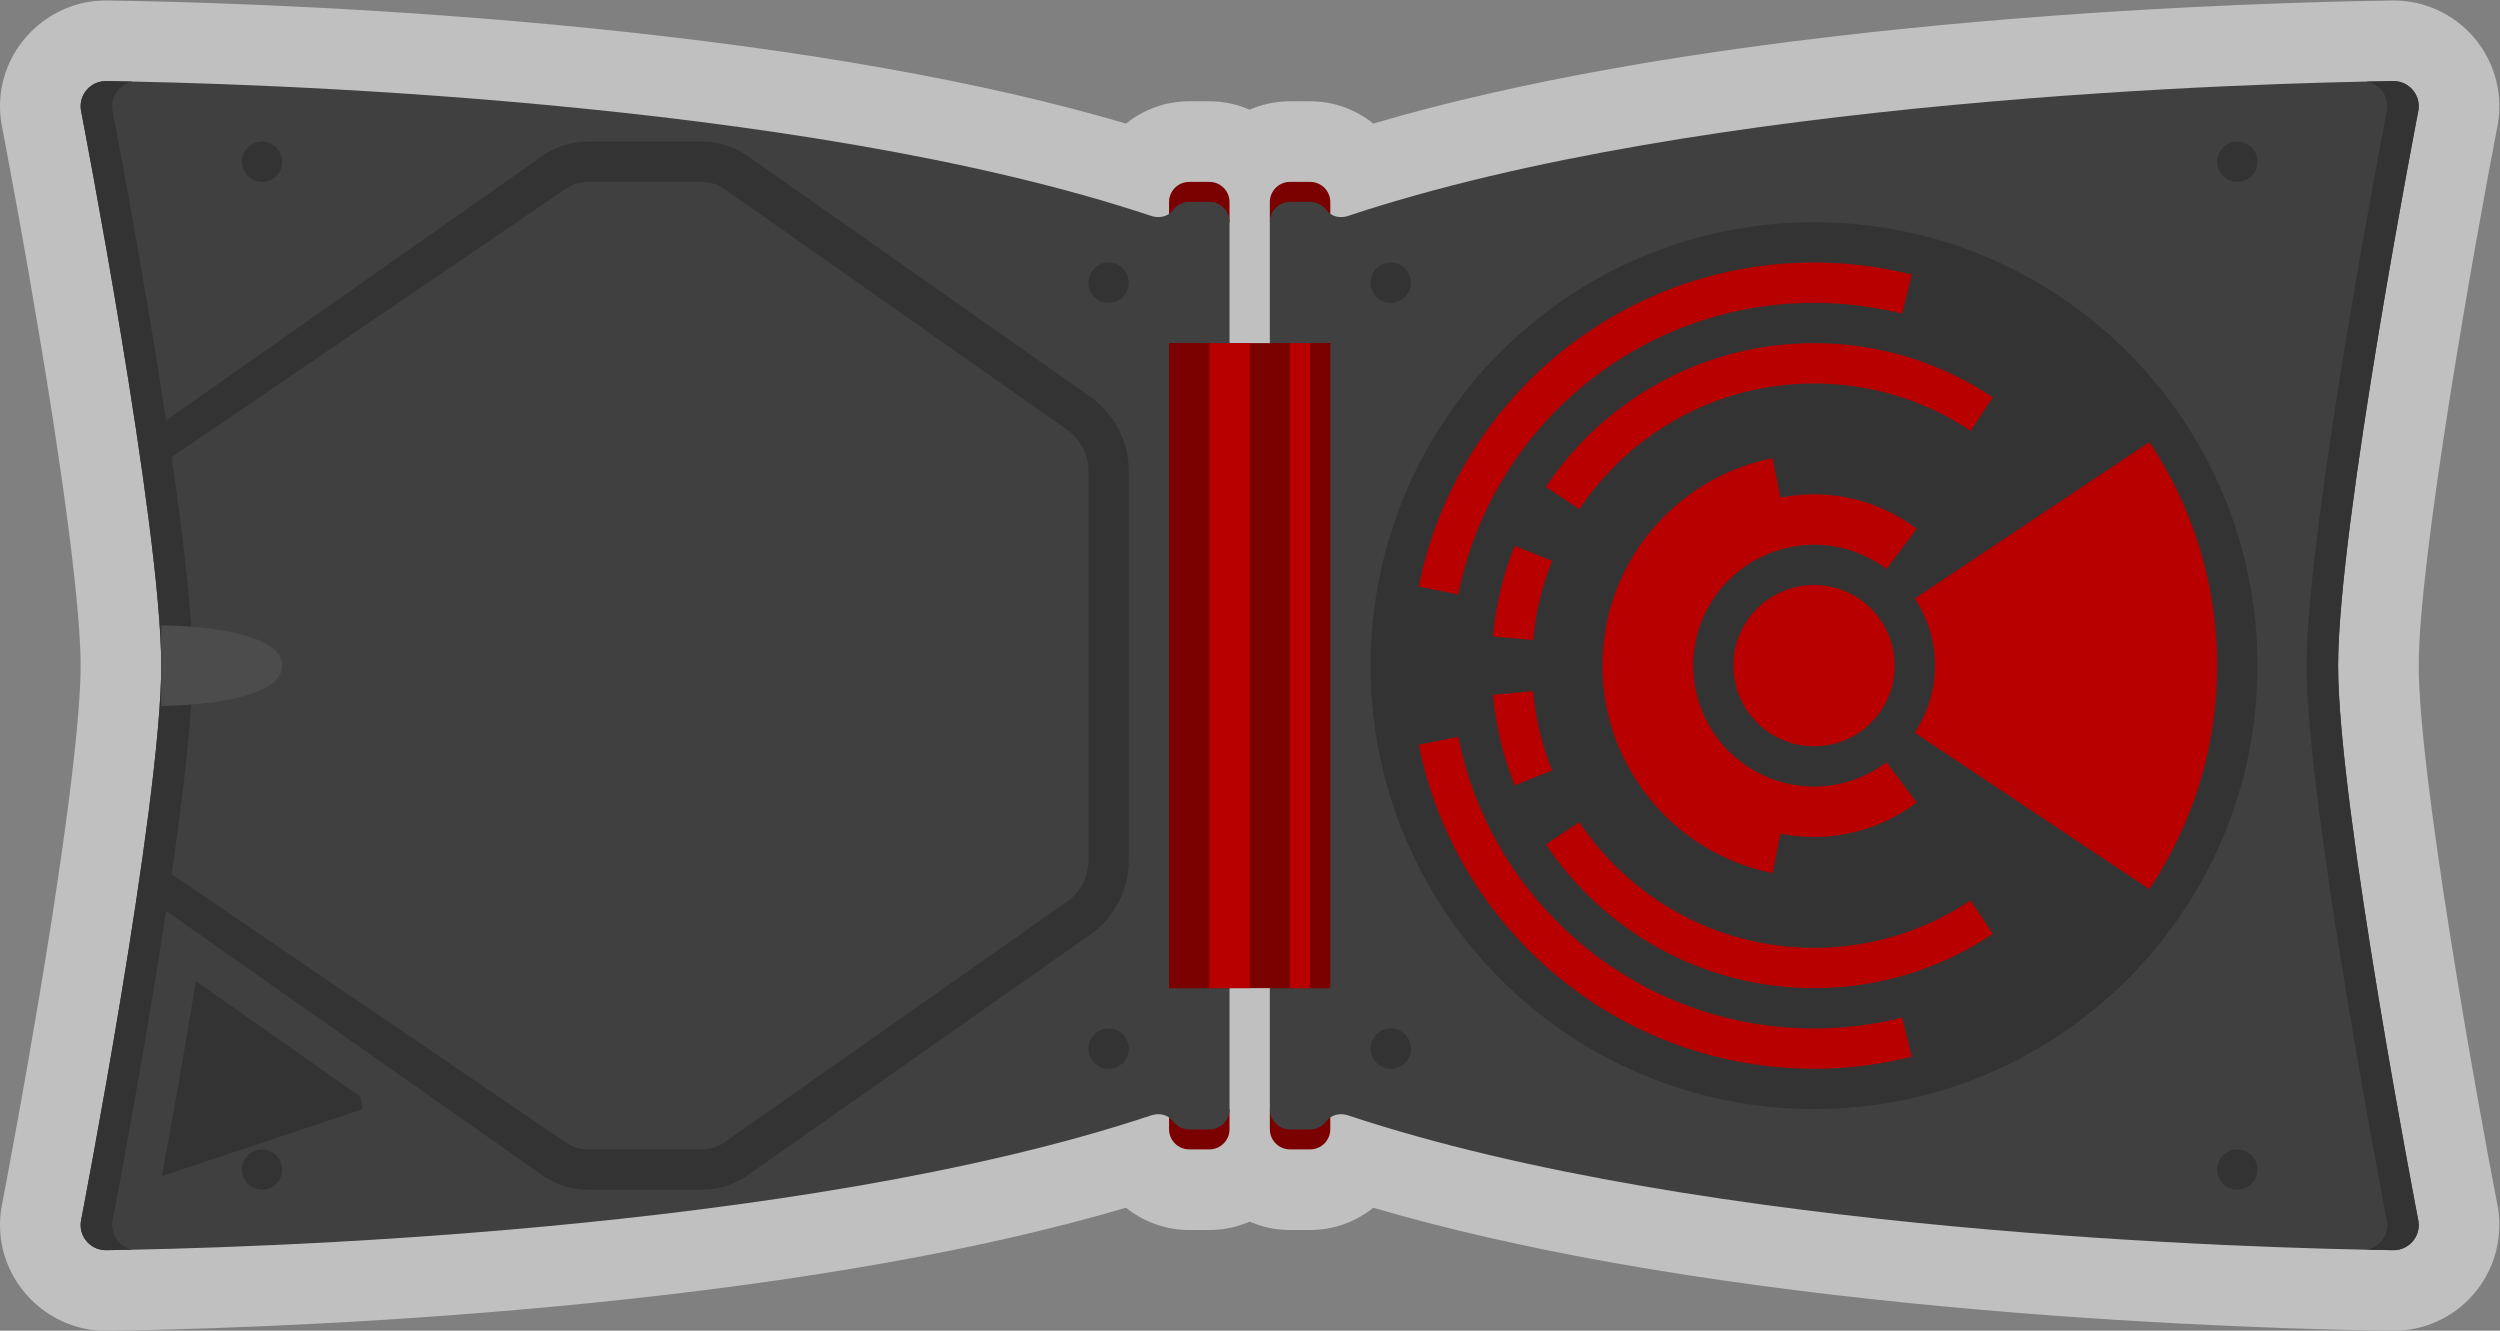 <?xml version="1.0" encoding="UTF-8" standalone="no"?>
<svg
   xmlns:dc="http://purl.org/dc/elements/1.1/"
   xmlns:cc="http://creativecommons.org/ns#"
   xmlns:rdf="http://www.w3.org/1999/02/22-rdf-syntax-ns#"
   xmlns:svg="http://www.w3.org/2000/svg"
   xmlns="http://www.w3.org/2000/svg"
   viewBox="0 0 330.667 175.999"
   height="175.999"
   width="330.667"
   xml:space="preserve"
   id="svg2"
   version="1.1"><rect x="0" y="0" width="330.667" height="175.999" fill="#808080" stroke="none"/><defs
     id="defs6"><clipPath
       id="clipPath18"
       clipPathUnits="userSpaceOnUse"><path
         id="path16"
         d="M 0,256 H 256 V 0 H 0 Z" /></clipPath><clipPath
       id="clipPath26"
       clipPathUnits="userSpaceOnUse"><path
         id="path24"
         d="M 4,194 H 252 V 62 H 4 Z" /></clipPath><clipPath
       id="clipPath46"
       clipPathUnits="userSpaceOnUse"><path
         id="path44"
         d="M 0,256 H 256 V 0 H 0 Z" /></clipPath></defs><g
     transform="matrix(1.333,0,0,-1.333,-5.333,258.666)"
     id="g10"><g
       id="g12"><g
         clip-path="url(#clipPath18)"
         id="g14"><g
           id="g20"><g
             id="g22" /><g
             id="g34"><g
               style="opacity:0.5"
               id="g32"
               clip-path="url(#clipPath26)"><g
                 id="g30"
                 transform="translate(251.901,73.936)"><path
                   id="path28"
                   style="fill:#ffffff;fill-opacity:1;fill-rule:nonzero;stroke:none"
                   d="m 0,0 -0.03,0.215 -0.041,0.212 c -2.178,11.259 -7.83,42.843 -7.83,53.637 0,10.801 5.652,42.381 7.83,53.638 l 0.041,0.213 0.03,0.214 c 0.415,3.009 -0.492,6.047 -2.487,8.336 -1.993,2.287 -4.877,3.599 -7.91,3.599 h -0.051 l -0.086,-10e-4 c -0.753,-0.01 -1.635,-0.024 -2.631,-0.044 h -0.042 l -0.079,-0.003 c -8.549,-0.172 -25.725,-0.75 -44.974,-2.682 -21.336,-2.14 -39.256,-5.325 -53.375,-9.482 -1.716,1.383 -3.896,2.212 -6.266,2.212 h -2 c -1.421,0 -2.775,-0.298 -4,-0.835 -1.226,0.537 -2.579,0.835 -4,0.835 h -2 c -2.37,0 -4.551,-0.829 -6.266,-2.212 -14.12,4.157 -32.04,7.342 -53.376,9.482 -19.277,1.935 -36.475,2.511 -45.011,2.683 l -0.033,0.001 h -0.006 c -1.035,0.021 -1.92,0.035 -2.665,0.045 l -0.055,10e-4 h -0.092 c -5.407,0.001 -10.001,-4.219 -10.459,-9.607 -0.066,-0.773 -0.045,-1.557 0.062,-2.329 l 0.029,-0.213 0.041,-0.213 c 0.006,-0.032 0.634,-3.281 1.521,-8.167 0.15,-0.827 0.308,-1.701 0.471,-2.617 l 0.166,-0.928 0.341,-1.93 0.175,-1.002 c 0.353,-2.02 0.721,-4.167 1.091,-6.384 0.185,-1.107 0.37,-2.231 0.554,-3.366 0.184,-1.133 0.368,-2.277 0.548,-3.424 0.119,-0.764 0.239,-1.53 0.356,-2.295 0.233,-1.524 0.46,-3.048 0.676,-4.553 l 0.16,-1.123 c 0.157,-1.114 0.308,-2.216 0.451,-3.299 l 0.139,-1.072 c 0.091,-0.707 0.178,-1.405 0.261,-2.091 0.123,-1.022 0.237,-2.018 0.34,-2.98 0.279,-2.617 0.46,-4.845 0.537,-6.623 0.029,-0.659 0.044,-1.259 0.044,-1.784 0,-0.524 -0.015,-1.125 -0.044,-1.783 -0.077,-1.778 -0.258,-4.007 -0.537,-6.623 -0.103,-0.963 -0.217,-1.958 -0.34,-2.979 -0.083,-0.687 -0.17,-1.385 -0.261,-2.093 l -0.139,-1.071 c -0.143,-1.082 -0.294,-2.185 -0.451,-3.3 l -0.16,-1.122 c -0.216,-1.505 -0.443,-3.029 -0.677,-4.555 -0.116,-0.764 -0.236,-1.529 -0.355,-2.294 -0.18,-1.146 -0.364,-2.29 -0.548,-3.424 -0.184,-1.134 -0.369,-2.258 -0.554,-3.366 -0.37,-2.216 -0.738,-4.363 -1.091,-6.384 l -0.175,-1.001 -0.341,-1.931 -0.166,-0.928 c -0.163,-0.915 -0.321,-1.789 -0.471,-2.616 -0.887,-4.886 -1.515,-8.135 -1.521,-8.167 L -247.773,0.215 -247.802,0 c -0.107,-0.771 -0.128,-1.555 -0.062,-2.328 0.458,-5.387 5.052,-9.608 10.459,-9.608 h 0.05 l 0.086,10e-4 c 0.754,0.011 1.636,0.026 2.632,0.045 h 0.041 l 0.08,0.002 c 8.548,0.173 25.724,0.751 44.973,2.683 21.335,2.141 39.255,5.325 53.375,9.481 1.716,-1.382 3.897,-2.212 6.267,-2.212 h 2 c 1.421,0 2.774,0.298 4,0.835 1.225,-0.537 2.579,-0.835 4,-0.835 h 2 c 2.37,0 4.55,0.83 6.266,2.212 14.119,-4.156 32.039,-7.34 53.375,-9.481 19.267,-1.934 36.456,-2.511 44.997,-2.683 l 0.032,-10e-4 h 0.02 c 1.015,-0.02 1.912,-0.035 2.666,-0.046 l 0.056,-10e-4 h 0.092 c 3.033,0 5.917,1.312 7.911,3.6 C -0.491,-6.047 0.415,-3.009 0,0" /></g></g></g></g></g></g><g
       transform="translate(132,164)"
       id="g36"><path
         id="path38"
         style="fill:#7b0000;fill-opacity:1;fill-rule:nonzero;stroke:none"
         d="m 0,0 -2,-4 h -4 l -2,4 h -8 v -4 -4 -56 -4 -4 h 8 l 2,4 h 4 l 2,-4 h 8 v 4 4 56 4 4 z" /></g><g
       id="g40"><g
         clip-path="url(#clipPath46)"
         id="g42"><g
           transform="translate(126,172)"
           id="g48"><path
             id="path50"
             style="fill:#7b0000;fill-opacity:1;fill-rule:nonzero;stroke:none"
             d="m 0,0 h -6 v 2 c 0,1.104 0.896,2 2,2 h 2 C -0.896,4 0,3.104 0,2 Z" /></g><g
           transform="translate(136,172)"
           id="g52"><path
             id="path54"
             style="fill:#7b0000;fill-opacity:1;fill-rule:nonzero;stroke:none"
             d="m 0,0 h -6 v 2 c 0,1.104 0.896,2 2,2 h 2 C -0.896,4 0,3.104 0,2 Z" /></g><g
           transform="translate(130,84)"
           id="g56"><path
             id="path58"
             style="fill:#7b0000;fill-opacity:1;fill-rule:nonzero;stroke:none"
             d="M 0,0 H 6 V -2 C 6,-3.104 5.104,-4 4,-4 H 2 c -1.104,0 -2,0.896 -2,2 z" /></g><g
           transform="translate(120,84)"
           id="g60"><path
             id="path62"
             style="fill:#7b0000;fill-opacity:1;fill-rule:nonzero;stroke:none"
             d="M 0,0 H 6 V -2 C 6,-3.104 5.104,-4 4,-4 H 2 c -1.104,0 -2,0.896 -2,2 z" /></g><g
           transform="translate(236,128)"
           id="g64"><path
             id="path66"
             style="fill:#404040;fill-opacity:1;fill-rule:nonzero;stroke:none"
             d="M 0,0 C 0,13.933 7.977,55.157 7.977,55.157 8.186,56.674 6.998,58.021 5.468,58 -7.701,57.817 -63.064,56.354 -98.251,44.617 c -0.768,-0.256 -1.657,-0.069 -2.135,0.584 -0.364,0.497 -0.951,0.82 -1.614,0.82 h -2 c -1.104,0 -2,-0.896 -2,-2 V 32.014 h 6 v -64.029 h -6 v -12.006 c 0,-1.104 0.896,-2 2,-2 h 2 c 0.663,0 1.25,0.323 1.614,0.82 0.478,0.652 1.368,0.84 2.135,0.584 35.188,-11.737 90.55,-13.2 103.719,-13.383 1.53,-0.021 2.718,1.326 2.509,2.843 C 7.977,-55.157 0,-13.933 0,0" /></g><g
           transform="translate(228,128)"
           id="g68"><path
             id="path70"
             style="fill:#333333;fill-opacity:1;fill-rule:nonzero;stroke:none"
             d="m 0,0 c 0,-24.301 -19.699,-44 -44,-44 -24.301,0 -44,19.699 -44,44 0,24.3 19.699,44 44,44 C -19.699,44 0,24.3 0,0" /></g><g
           transform="translate(228,178)"
           id="g72"><path
             id="path74"
             style="fill:#333333;fill-opacity:1;fill-rule:nonzero;stroke:none"
             d="m 0,0 c 0,-1.104 -0.896,-2 -2,-2 -1.104,0 -2,0.896 -2,2 0,1.104 0.896,2 2,2 1.104,0 2,-0.896 2,-2" /></g><g
           transform="translate(236,128)"
           id="g76"><path
             id="path78"
             style="fill:#333333;fill-opacity:1;fill-rule:nonzero;stroke:none"
             d="M 0,0 C 0,13.933 7.976,55.157 7.976,55.157 8.186,56.674 6.998,58.021 5.468,58 4.719,57.989 3.825,57.975 2.813,57.954 c 1.293,-0.228 2.225,-1.441 2.038,-2.797 0,0 -7.976,-41.224 -7.976,-55.157 0,-13.933 7.976,-55.157 7.976,-55.157 0.187,-1.356 -0.746,-2.57 -2.038,-2.797 1.012,-0.021 1.905,-0.035 2.655,-0.046 1.53,-0.021 2.718,1.326 2.508,2.843 C 7.976,-55.157 0,-13.933 0,0" /></g><g
           transform="translate(99,162)"
           id="g80"><path
             id="path82"
             style="fill:#333333;fill-opacity:1;fill-rule:nonzero;stroke:none"
             d="M 0,0 C -1.183,0 -1.97,-0.811 -2.338,-2.411 -2.461,-2.945 -2.58,-3.662 -2.691,-4.542 -2.877,-6.009 -3,-7.595 -3,-8 v -52 c 0,-0.405 0.123,-1.99 0.309,-3.458 0.111,-0.88 0.23,-1.598 0.353,-2.131 C -1.97,-67.188 -1.183,-68 0,-68 c 1.183,0 1.97,0.812 2.338,2.411 0.123,0.533 0.242,1.251 0.353,2.131 C 2.877,-61.99 3,-60.405 3,-60 V -8 C 3,-7.595 2.877,-6.009 2.691,-4.542 2.58,-3.662 2.461,-2.945 2.338,-2.411 1.97,-0.811 1.183,0 0,0" /></g><g
           transform="translate(99,96)"
           id="g84"><path
             id="path86"
             style="fill:#7b0000;fill-opacity:1;fill-rule:nonzero;stroke:none"
             d="m 0,0 v 0 c -0.552,0 -1,5.447 -1,6 v 52 c 0,0.552 0.448,6 1,6 0.552,0 1,-5.448 1,-6 V 6 C 1,5.447 0.552,0 0,0" /></g><g
           transform="translate(71,162)"
           id="g88"><path
             id="path90"
             style="fill:#333333;fill-opacity:1;fill-rule:nonzero;stroke:none"
             d="M 0,0 C -1.183,0 -1.97,-0.811 -2.338,-2.411 -2.461,-2.945 -2.58,-3.662 -2.691,-4.542 -2.877,-6.009 -3,-7.595 -3,-8 v -52 c 0,-0.405 0.123,-1.99 0.309,-3.458 0.111,-0.88 0.23,-1.598 0.353,-2.131 C -1.97,-67.188 -1.183,-68 0,-68 c 1.183,0 1.97,0.812 2.338,2.411 0.123,0.533 0.242,1.251 0.353,2.131 C 2.877,-61.99 3,-60.405 3,-60 V -8 C 3,-7.595 2.877,-6.009 2.691,-4.542 2.58,-3.662 2.461,-2.945 2.338,-2.411 1.97,-0.811 1.183,0 0,0" /></g><g
           transform="translate(71,96)"
           id="g92"><path
             id="path94"
             style="fill:#7b0000;fill-opacity:1;fill-rule:nonzero;stroke:none"
             d="m 0,0 v 0 c -0.552,0 -1,5.447 -1,6 v 52 c 0,0.552 0.448,6 1,6 0.552,0 1,-5.448 1,-6 V 6 C 1,5.447 0.552,0 0,0" /></g><g
           transform="translate(43,162)"
           id="g96"><path
             id="path98"
             style="fill:#333333;fill-opacity:1;fill-rule:nonzero;stroke:none"
             d="M 0,0 C -1.183,0 -1.97,-0.811 -2.338,-2.411 -2.461,-2.945 -2.58,-3.662 -2.691,-4.542 -2.877,-6.009 -3,-7.595 -3,-8 v -52 c 0,-0.405 0.123,-1.99 0.309,-3.458 0.111,-0.88 0.23,-1.598 0.353,-2.131 C -1.97,-67.188 -1.183,-68 0,-68 c 1.183,0 1.97,0.812 2.338,2.411 0.123,0.533 0.242,1.251 0.353,2.131 C 2.877,-61.99 3,-60.405 3,-60 V -8 C 3,-7.595 2.877,-6.009 2.691,-4.542 2.58,-3.662 2.461,-2.945 2.338,-2.411 1.97,-0.811 1.183,0 0,0" /></g><g
           transform="translate(43,96)"
           id="g100"><path
             id="path102"
             style="fill:#7b0000;fill-opacity:1;fill-rule:nonzero;stroke:none"
             d="m 0,0 v 0 c -0.552,0 -1,5.447 -1,6 v 52 c 0,0.552 0.448,6 1,6 0.552,0 1,-5.448 1,-6 V 6 C 1,5.447 0.552,0 0,0" /></g><g
           transform="translate(126,95.985)"
           id="g104"><path
             id="path106"
             style="fill:#404040;fill-opacity:1;fill-rule:nonzero;stroke:none"
             d="m 0,0 h -6 v 64.029 h 6 v 12.006 c 0,1.105 -0.896,2 -2,2 h -2 c -0.663,0 -1.25,-0.323 -1.614,-0.819 -0.478,-0.653 -1.368,-0.84 -2.135,-0.584 -35.187,11.736 -90.55,13.2 -103.719,13.383 -1.53,0.021 -2.717,-1.327 -2.508,-2.843 0,0 7.976,-41.225 7.976,-55.157 0,-13.933 -7.976,-55.158 -7.976,-55.158 -0.209,-1.516 0.978,-2.863 2.508,-2.842 13.169,0.182 68.532,1.646 103.718,13.382 0.768,0.256 1.658,0.069 2.136,-0.584 0.364,-0.497 0.951,-0.819 1.614,-0.819 h 2 c 1.104,0 2,0.896 2,2 z" /></g><path
           id="path108"
           style="fill:#b80000;fill-opacity:1;fill-rule:nonzero;stroke:none"
           d="m 124,96 h 4 v 64 h -4 z" /><path
           id="path110"
           style="fill:#b80000;fill-opacity:1;fill-rule:nonzero;stroke:none"
           d="m 132,96 h 2 v 64 h -2 z" /><g
           transform="translate(144,166)"
           id="g112"><path
             id="path114"
             style="fill:#333333;fill-opacity:1;fill-rule:nonzero;stroke:none"
             d="m 0,0 c 0,-1.104 -0.896,-2 -2,-2 -1.104,0 -2,0.896 -2,2 0,1.104 0.896,2 2,2 1.104,0 2,-0.896 2,-2" /></g><g
           transform="translate(144,90)"
           id="g116"><path
             id="path118"
             style="fill:#333333;fill-opacity:1;fill-rule:nonzero;stroke:none"
             d="m 0,0 c 0,-1.104 -0.896,-2 -2,-2 -1.104,0 -2,0.896 -2,2 0,1.104 0.896,2 2,2 1.104,0 2,-0.896 2,-2" /></g><g
           transform="translate(116,166)"
           id="g120"><path
             id="path122"
             style="fill:#333333;fill-opacity:1;fill-rule:nonzero;stroke:none"
             d="m 0,0 c 0,-1.104 -0.896,-2 -2,-2 -1.104,0 -2,0.896 -2,2 0,1.104 0.896,2 2,2 1.104,0 2,-0.896 2,-2" /></g><g
           transform="translate(116,90)"
           id="g124"><path
             id="path126"
             style="fill:#333333;fill-opacity:1;fill-rule:nonzero;stroke:none"
             d="m 0,0 c 0,-1.104 -0.896,-2 -2,-2 -1.104,0 -2,0.896 -2,2 0,1.104 0.896,2 2,2 1.104,0 2,-0.896 2,-2" /></g><g
           transform="translate(228,78)"
           id="g128"><path
             id="path130"
             style="fill:#333333;fill-opacity:1;fill-rule:nonzero;stroke:none"
             d="m 0,0 c 0,-1.104 -0.896,-2 -2,-2 -1.104,0 -2,0.896 -2,2 0,1.104 0.896,2 2,2 1.104,0 2,-0.896 2,-2" /></g><g
           transform="translate(32,178)"
           id="g132"><path
             id="path134"
             style="fill:#333333;fill-opacity:1;fill-rule:nonzero;stroke:none"
             d="m 0,0 c 0,-1.104 -0.896,-2 -2,-2 -1.104,0 -2,0.896 -2,2 0,1.104 0.896,2 2,2 1.104,0 2,-0.896 2,-2" /></g><g
           transform="translate(32,78)"
           id="g136"><path
             id="path138"
             style="fill:#333333;fill-opacity:1;fill-rule:nonzero;stroke:none"
             d="m 0,0 c 0,-1.104 -0.896,-2 -2,-2 -1.104,0 -2,0.896 -2,2 0,1.104 0.896,2 2,2 1.104,0 2,-0.896 2,-2" /></g><g
           transform="translate(192,128)"
           id="g140"><path
             id="path142"
             style="fill:#b80000;fill-opacity:1;fill-rule:nonzero;stroke:none"
             d="m 0,0 c 0,-4.418 -3.582,-8 -8,-8 -4.418,0 -8,3.582 -8,8 0,4.418 3.582,8 8,8 4.418,0 8,-3.582 8,-8" /></g><g
           transform="translate(184,116)"
           id="g144"><path
             id="path146"
             style="fill:#b80000;fill-opacity:1;fill-rule:nonzero;stroke:none"
             d="M 0,0 C -0.806,0 -1.592,0.082 -2.354,0.233 -2.541,0.271 -2.724,0.323 -2.908,0.37 -3.085,0.414 -3.263,0.454 -3.437,0.506 -3.621,0.561 -3.8,0.627 -3.98,0.69 -4.148,0.749 -4.315,0.807 -4.479,0.873 -4.655,0.944 -4.828,1.022 -5,1.102 -5.16,1.176 -5.32,1.251 -5.477,1.331 -5.644,1.417 -5.807,1.507 -5.969,1.6 -6.124,1.688 -6.276,1.782 -6.428,1.878 -6.581,1.976 -6.734,2.075 -6.883,2.18 -7.035,2.286 -7.182,2.398 -7.328,2.512 -7.467,2.619 -7.606,2.725 -7.74,2.838 c -0.155,0.13 -0.301,0.268 -0.448,0.407 -0.116,0.108 -0.235,0.211 -0.346,0.323 -0.245,0.248 -0.482,0.507 -0.705,0.777 -0.071,0.085 -0.133,0.176 -0.2,0.262 -0.157,0.2 -0.312,0.4 -0.456,0.61 -0.083,0.119 -0.156,0.244 -0.234,0.367 -0.118,0.186 -0.234,0.372 -0.343,0.564 -0.075,0.134 -0.143,0.272 -0.213,0.409 -0.097,0.19 -0.192,0.383 -0.28,0.581 -0.062,0.141 -0.122,0.285 -0.18,0.429 -0.08,0.203 -0.154,0.407 -0.223,0.614 -0.05,0.145 -0.098,0.292 -0.142,0.44 -0.063,0.218 -0.118,0.439 -0.17,0.661 -0.033,0.144 -0.068,0.286 -0.096,0.432 -0.048,0.248 -0.083,0.5 -0.116,0.753 -0.015,0.125 -0.038,0.248 -0.049,0.375 C -11.979,11.223 -12,11.609 -12,12 c 0,0.391 0.021,0.777 0.059,1.159 0.011,0.126 0.034,0.249 0.049,0.374 0.033,0.253 0.068,0.505 0.116,0.753 0.028,0.146 0.063,0.288 0.096,0.432 0.052,0.222 0.107,0.443 0.17,0.661 0.044,0.148 0.092,0.294 0.142,0.44 0.069,0.207 0.143,0.411 0.223,0.613 0.058,0.145 0.118,0.289 0.18,0.431 0.088,0.197 0.183,0.389 0.28,0.58 0.07,0.138 0.138,0.275 0.213,0.409 0.108,0.192 0.225,0.377 0.343,0.563 0.078,0.123 0.151,0.249 0.234,0.369 0.144,0.21 0.299,0.41 0.457,0.61 0.067,0.086 0.128,0.177 0.198,0.261 0.223,0.27 0.461,0.528 0.706,0.777 0.111,0.112 0.23,0.215 0.346,0.323 0.147,0.138 0.293,0.277 0.448,0.408 0.134,0.112 0.273,0.218 0.412,0.325 0.146,0.113 0.293,0.226 0.444,0.332 0.15,0.105 0.303,0.204 0.457,0.303 0.151,0.095 0.303,0.188 0.457,0.277 0.162,0.093 0.326,0.183 0.493,0.269 0.157,0.08 0.316,0.156 0.476,0.229 0.173,0.08 0.346,0.158 0.522,0.229 0.164,0.066 0.331,0.123 0.498,0.183 0.18,0.063 0.36,0.129 0.544,0.185 0.174,0.051 0.352,0.091 0.529,0.135 0.184,0.046 0.367,0.099 0.554,0.136 C -1.592,23.917 -0.806,24 0,24 2.702,24 5.187,23.096 7.192,21.589 l 2.993,3.99 C 7.342,27.717 3.822,29 0,29 -1.141,29 -2.255,28.883 -3.334,28.667 l -0.784,3.922 C -13.731,30.669 -21,22.17 -21,12 -21,1.83 -13.731,-6.67 -4.118,-8.589 l 0.784,3.921 C -2.255,-4.883 -1.141,-5 0,-5 c 3.822,0 7.342,1.283 10.185,3.421 L 7.192,2.41 C 5.187,0.903 2.702,0 0,0" /></g><g
           transform="translate(217.269,150.179)"
           id="g148"><path
             id="path150"
             style="fill:#b80000;fill-opacity:1;fill-rule:nonzero;stroke:none"
             d="m 0,0 -23.285,-15.523 c 1.272,-1.905 2.016,-4.193 2.016,-6.656 0,-2.463 -0.744,-4.751 -2.016,-6.655 L 0,-44.357 c 4.248,6.351 6.731,13.979 6.731,22.178 C 6.731,-13.98 4.248,-6.352 0,0" /></g><g
           transform="translate(154.299,139.88)"
           id="g152"><path
             id="path154"
             style="fill:#b80000;fill-opacity:1;fill-rule:nonzero;stroke:none"
             d="M 0,0 C -1.132,-2.821 -1.878,-5.836 -2.161,-8.984 L 1.82,-9.346 c 0.248,2.757 0.899,5.396 1.886,7.864 z" /></g><g
           transform="translate(184,160)"
           id="g156"><path
             id="path158"
             style="fill:#b80000;fill-opacity:1;fill-rule:nonzero;stroke:none"
             d="m 0,0 c -11.086,0 -20.865,-5.672 -26.607,-14.262 l 3.316,-2.211 C -18.272,-8.955 -9.718,-4 0,-4 5.746,-4 11.087,-5.734 15.531,-8.703 l 2.212,3.318 C 12.662,-1.986 6.559,0 0,0" /></g><g
           transform="translate(158.005,117.602)"
           id="g160"><path
             id="path162"
             style="fill:#b80000;fill-opacity:1;fill-rule:nonzero;stroke:none"
             d="M 0,0 C -0.987,2.469 -1.638,5.107 -1.886,7.864 L -5.867,7.502 c 0.283,-3.148 1.029,-6.163 2.161,-8.984 z" /></g><g
           transform="translate(199.531,104.703)"
           id="g164"><path
             id="path166"
             style="fill:#b80000;fill-opacity:1;fill-rule:nonzero;stroke:none"
             d="m 0,0 c -4.444,-2.97 -9.785,-4.703 -15.531,-4.703 -9.718,0 -18.273,4.955 -23.291,12.473 l -3.317,-2.211 c 5.743,-8.59 15.522,-14.262 26.608,-14.262 6.558,0 12.662,1.986 17.743,5.386 z" /></g><g
           transform="translate(184,92)"
           id="g168"><path
             id="path170"
             style="fill:#b80000;fill-opacity:1;fill-rule:nonzero;stroke:none"
             d="m 0,0 c -17.465,0 -32.021,12.438 -35.304,28.939 l -3.919,-0.784 C -35.566,9.843 -19.371,-4 0,-4 c 3.345,0 6.594,0.419 9.701,1.195 L 8.732,1.072 C 5.936,0.375 3.012,0 0,0" /></g><g
           transform="translate(148.696,135.06)"
           id="g172"><path
             id="path174"
             style="fill:#b80000;fill-opacity:1;fill-rule:nonzero;stroke:none"
             d="m 0,0 c 3.282,16.501 17.839,28.939 35.304,28.939 3.011,0 5.935,-0.375 8.732,-1.072 l 0.969,3.877 c -3.108,0.777 -6.357,1.195 -9.701,1.195 -19.371,0 -35.567,-13.843 -39.223,-32.155 z" /></g><g
           transform="translate(112,108.676)"
           id="g176"><path
             id="path178"
             style="fill:#333333;fill-opacity:1;fill-rule:nonzero;stroke:none"
             d="m 0,0 c 0,-1.627 -0.794,-3.156 -2.125,-4.091 l -34.117,-23.971 c -0.639,-0.402 -1.374,-0.614 -2.13,-0.614 h -11.256 c -0.756,0 -1.491,0.212 -2.13,0.614 l -39.214,26.693 c 1.196,8.246 2.097,16.012 2.097,20.693 0,4.682 -0.901,12.447 -2.097,20.694 l 39.214,26.692 c 0.639,0.402 1.374,0.614 2.13,0.614 h 11.256 c 0.756,0 1.491,-0.212 2.13,-0.614 L -2.125,42.739 C -0.794,41.804 0,40.275 0,38.648 Z m 0.174,46.012 -34.186,24.02 c -1.297,0.843 -2.812,1.292 -4.36,1.292 h -11.256 c -1.548,0 -3.062,-0.449 -4.36,-1.292 L -91.515,43.665 c -2.322,15.24 -5.336,30.816 -5.336,30.816 -0.187,1.356 0.745,2.569 2.038,2.797 -1.012,0.021 -1.905,0.035 -2.655,0.046 -1.53,0.021 -2.717,-1.326 -2.508,-2.843 0,0 7.976,-41.224 7.976,-55.157 0,-13.932 -7.976,-55.157 -7.976,-55.157 -0.209,-1.517 0.978,-2.864 2.508,-2.843 0.75,0.011 1.643,0.026 2.655,0.046 -1.293,0.228 -2.225,1.442 -2.038,2.797 0,0 3.014,15.577 5.336,30.816 l 37.527,-26.366 c 1.298,-0.844 2.812,-1.293 4.36,-1.293 h 11.256 c 1.548,0 3.063,0.449 4.36,1.293 L 0.174,-7.364 C 2.572,-5.679 4,-2.932 4,0 v 38.648 c 0,2.932 -1.428,5.679 -3.826,7.364" /></g><g
           transform="translate(23.436,96.697)"
           id="g180"><path
             id="path182"
             style="fill:#333333;fill-opacity:1;fill-rule:nonzero;stroke:none"
             d="m 0,0 c -1.234,-7.584 -2.517,-14.725 -3.37,-19.342 l 19.934,6.645 -0.247,1.232 z" /></g><g
           transform="translate(20,132)"
           id="g184"><path
             id="path186"
             style="fill:#4c4c4c;fill-opacity:1;fill-rule:nonzero;stroke:none"
             d="M 0,0 C 0,0 12,0 12,-4 12,-8 0,-8 0,-8 Z" /></g></g></g></g></svg>
